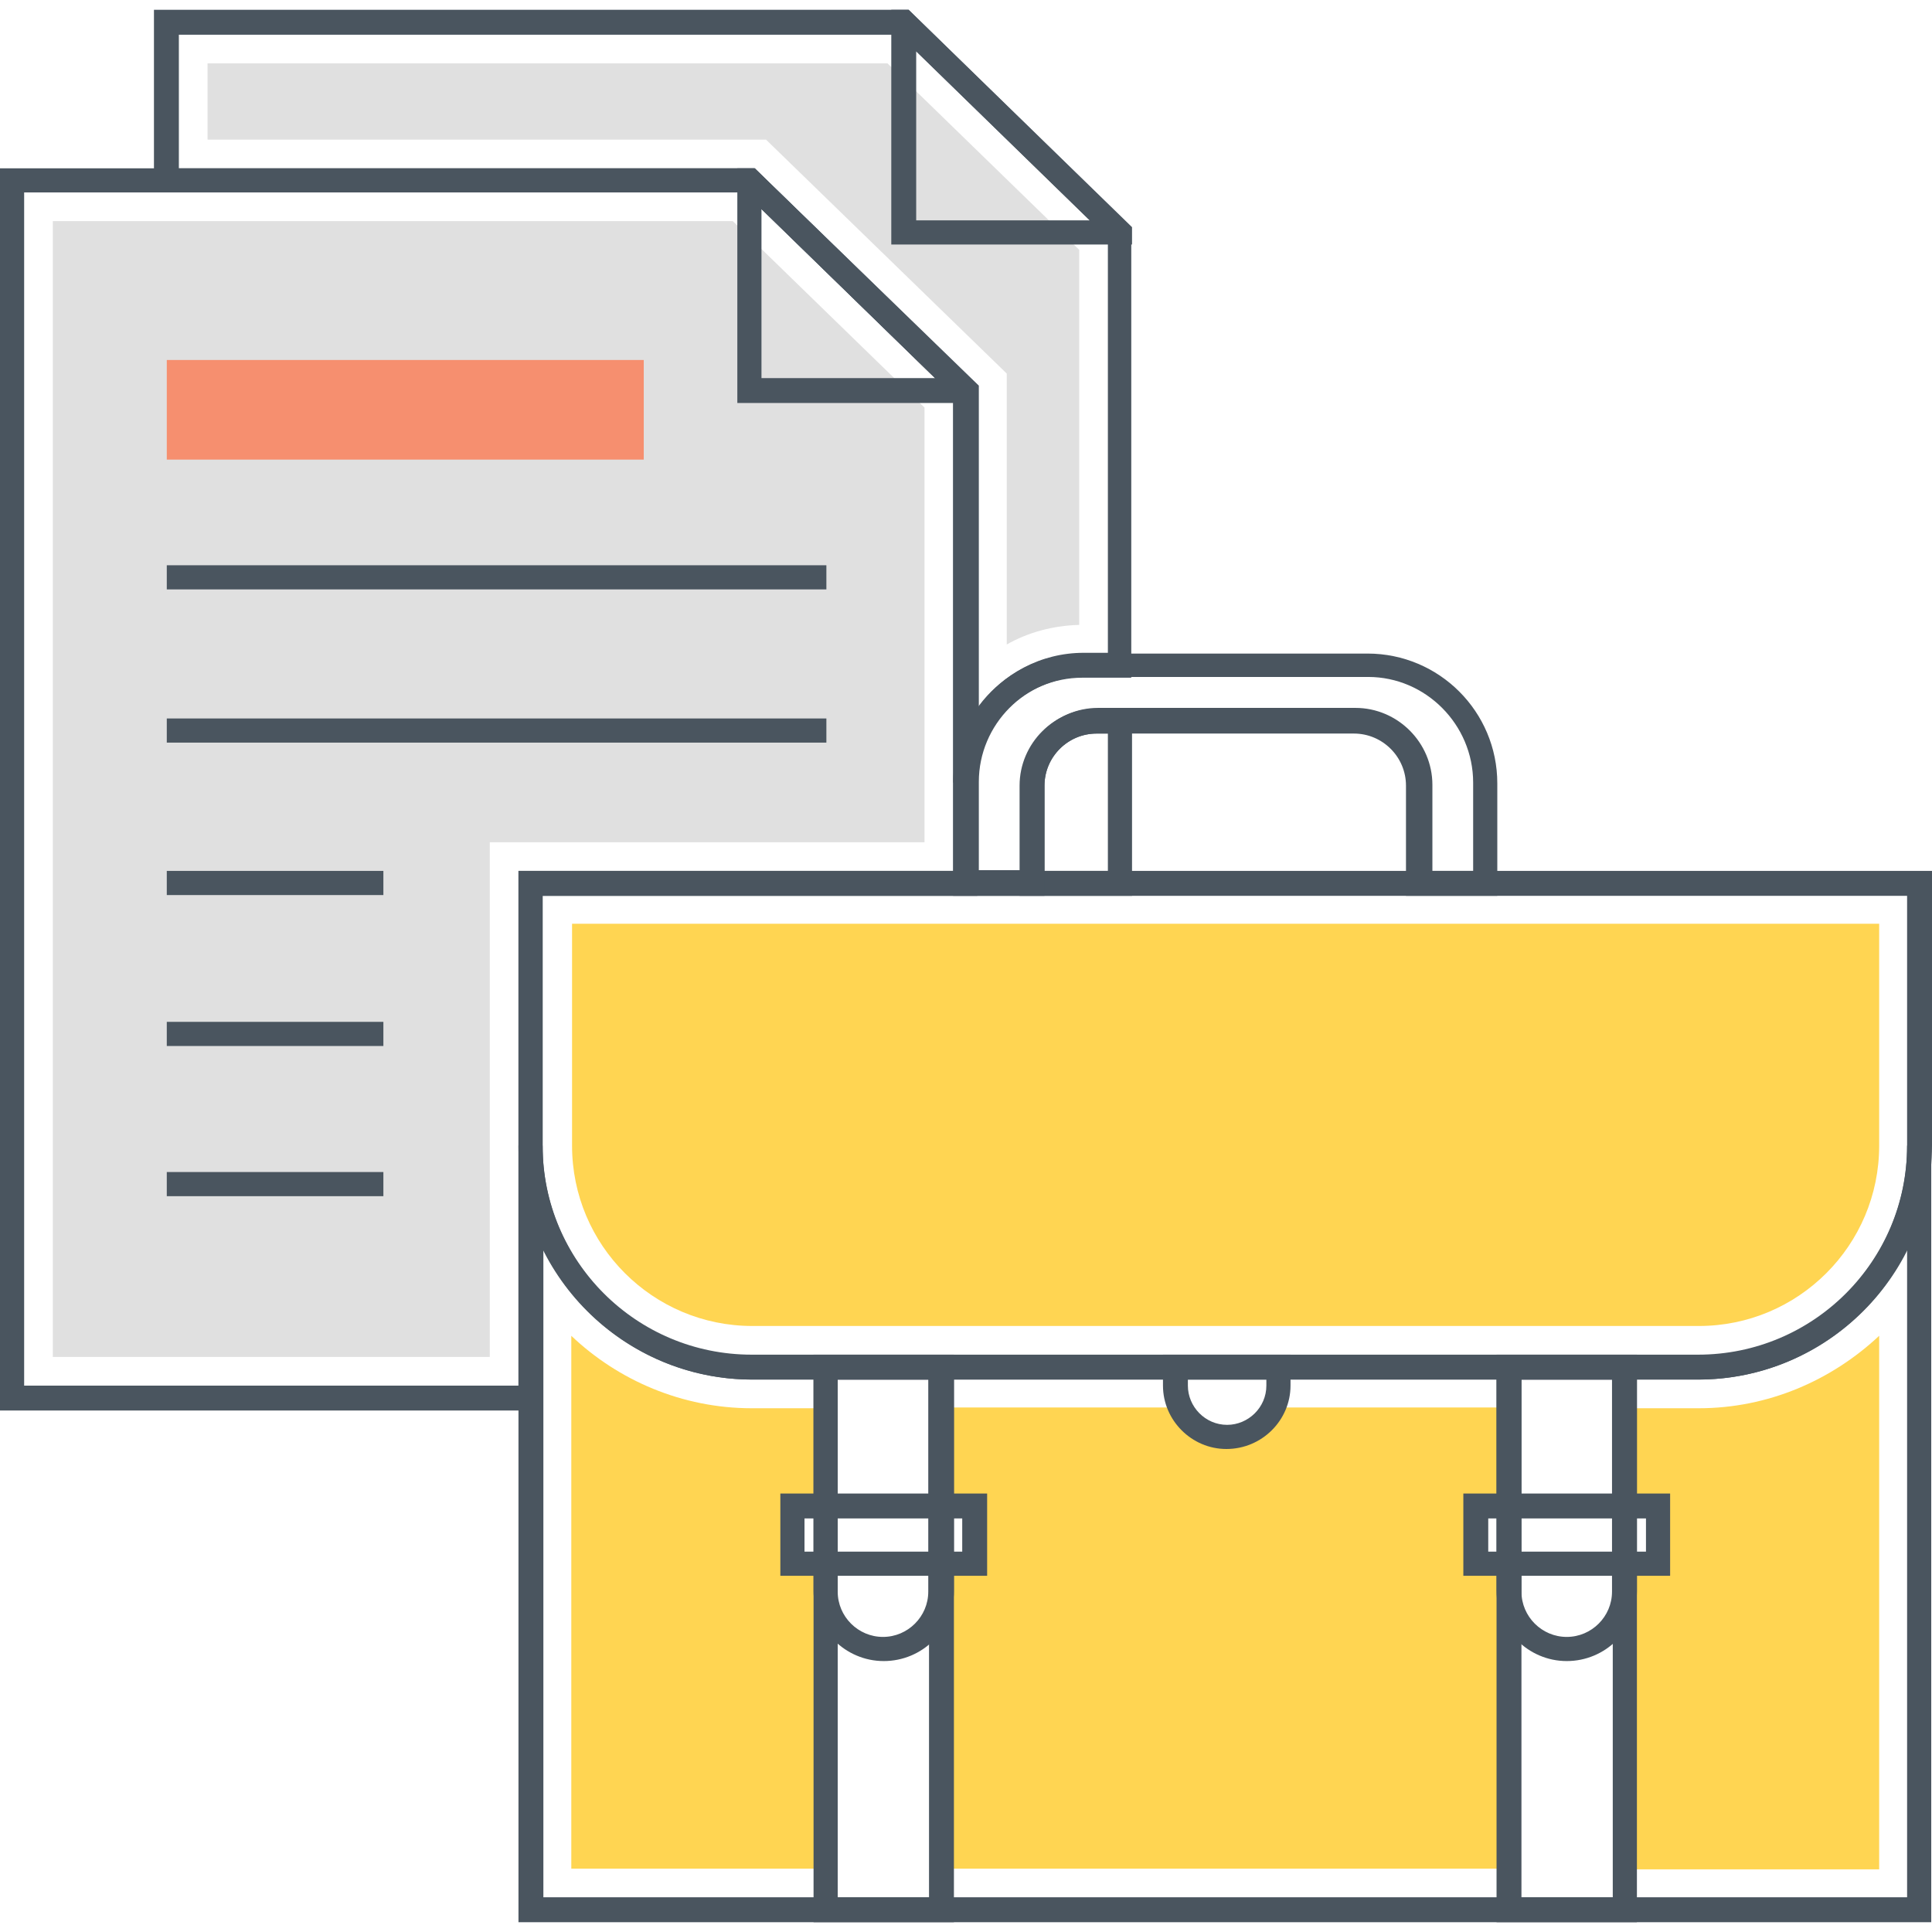 <svg class="svg-icon" style="width: 1em; height: 1em;vertical-align: middle;fill: currentColor;overflow: hidden;" viewBox="0 0 1024 1024" version="1.1" xmlns="http://www.w3.org/2000/svg"><path d="M400 89.2H0v658.4h287.6v-272.8h230.4V204.4L400 89.2z m105.2 372.4H274.8v272.8H12.8V102h381.6l9.2 8.8 92 89.6 9.6 9.2v252z" fill="#4A555F" /><path d="M28 719.2V117.2h360.4L490 216v230.4H259.6v272.8z" fill="#E0E0E0" /><path d="M481.6 5.2h-400v96.8h312.8l9.2 8.8 92 89.6 9.6 9.2v205.2h12.8c0-30.8 25.2-55.6 55.6-55.6h26V120.4L481.6 5.2z m105.6 340.8h-12.8c-22.8 0-43.2 11.2-55.6 28.8V204.4L400 89.2H94.8V18.4h381.6l9.2 8.8 92 89.6 9.6 9.2v220z" fill="#4A555F" /><path d="M533.6 198l-127.6-124h-296V33.6h360.4L572 132.4v198.8c-14 0.4-27.2 4-38.4 10.4V198z" fill="#E0E0E0" /><path d="M600 474.8h-59.6v-58.4c0-22.4 18.4-40.8 40.8-40.8h18.8v99.2z m-46.4-13.2h33.6V388.8h-6c-15.2 0-27.6 12.4-27.6 27.6v45.2z" fill="#4A555F" /><path d="M900 731.2H398.8c-68.4 0-124-55.6-124-124v-145.6H1024v145.6c0 68.4-55.6 124-124 124zM287.6 474.8v132.8c0 61.2 49.6 110.8 110.8 110.8H900c61.2 0 110.8-49.6 110.8-110.8v-132.8H287.6z" fill="#4A555F" /><path d="M398.8 702.8c-52.8 0-95.6-42.8-95.6-95.6v-117.6H996v117.6c0 52.8-42.8 95.6-95.6 95.6H398.8z" fill="#FFD552" /><path d="M1024 1018.8H274.8V607.2h12.8c0 61.2 49.6 110.8 110.8 110.8H900c61.2 0 110.8-49.6 110.8-110.8h12.8v411.6z m-736.4-13.2h723.2v-343.2c-20.4 40.8-62.4 68.8-110.8 68.8H398.8c-48.4 0-90.4-28-110.8-68.8v343.2z" fill="#4A555F" /><path d="M420 798v30.8h17.6v161.6H302.8V708c24.8 23.6 58.8 38.4 95.6 38.4h39.2v52H420zM782 798v30.8h17.6v161.6h-300.8v-161.6h17.6v-30.8h-17.6v-52h126.8c4.4 9.2 13.6 15.2 24.4 15.2 10.8 0 20-6.4 24.4-15.2H800v52h-18zM996 708v282.8h-134.8v-161.6h17.6v-30.8h-17.6v-52h39.2c36.8 0 70.4-14.8 95.6-38.4z" fill="#FFD552" /><path d="M793.6 474.8h-48.4v-58.4c0-15.2-12.4-27.6-27.6-27.6h-136.4c-15.2 0-27.6 12.4-27.6 27.6v58.4h-48.4v-59.6c0-38 30.8-68.8 68.8-68.8h150.8c38 0 68.8 30.8 68.8 68.8v59.6z m-35.2-13.2h22.4v-46.8c0-30.8-25.2-56-55.6-56h-150.8c-30.8 0-55.6 25.2-55.6 55.6v46.8h22.4V416c0-22.4 18.4-40.8 40.8-40.8h136.4c22.4 0 40.8 18.4 40.8 40.8v45.6zM468.4 880.4c-20.4 0-37.2-16.8-37.2-37.2v-125.2h74.4v125.2c0 20.8-16.8 37.2-37.2 37.2z m-24.4-149.2v112.4c0 13.2 10.8 24 24 24s24-10.8 24-24v-112.4h-48z" fill="#4A555F" /><path d="M505.6 1018.8h-74.4v-300.4h74.4v300.4z m-61.6-13.2h48.4v-274.4H444v274.4z" fill="#4A555F" /><path d="M523.2 835.2h-109.6v-43.6h109.6v43.6z m-96.8-12.8h83.6v-17.6h-83.6v17.6z" fill="#4A555F" /><path d="M830.4 880.4c-20.4 0-37.2-16.8-37.2-37.2v-125.2h74.4v125.2c0 20.8-16.8 37.2-37.2 37.2z m-24-149.2v112.4c0 13.2 10.8 24 24 24s24-10.8 24-24v-112.4h-48z" fill="#4A555F" /><path d="M867.6 1018.8h-74.4v-300.4h74.4v300.4z m-61.2-13.2h48.4v-274.4h-48.4v274.4z" fill="#4A555F" /><path d="M885.2 835.2h-109.6v-43.6h109.6v43.6z m-96.4-12.8h83.6v-17.6h-83.6v17.6z" fill="#4A555F" /><path d="M650 768c-18.4 0-33.6-15.2-33.6-33.6v-16.4H684v16.4c0 18.4-15.2 33.6-34 33.6z m-20.4-36.8v3.2c0 11.2 9.2 20.8 20.8 20.8 11.2 0 20.8-9.2 20.8-20.8v-3.2h-41.6z" fill="#4A555F" /><path d="M485.6 116.8V27.2l92 89.6h-92z m-4-111.6h-9.2v124.4H600v-9.2L481.6 5.2z" fill="#4A555F" /><path d="M400 89.2h-9.2v124.4h127.6v-9.2L400 89.2z m3.6 111.2V110.8l92 89.6h-92z" fill="#4A555F" /><path d="M88.4 299.6h349.6v12.8H88.4z" fill="#4A555F" /><path d="M88.4 380.8h349.6v12.8H88.4z" fill="#4A555F" /><path d="M88.4 461.6h114.8v12.8H88.4z" fill="#4A555F" /><path d="M88.4 541.6h114.8v12.8H88.4z" fill="#4A555F" /><path d="M88.4 621.2h114.8v12.8H88.4z" fill="#4A555F" /><path d="M88.4 190.8h252.8v52.8H88.4z" fill="#F68F6F" /></svg>